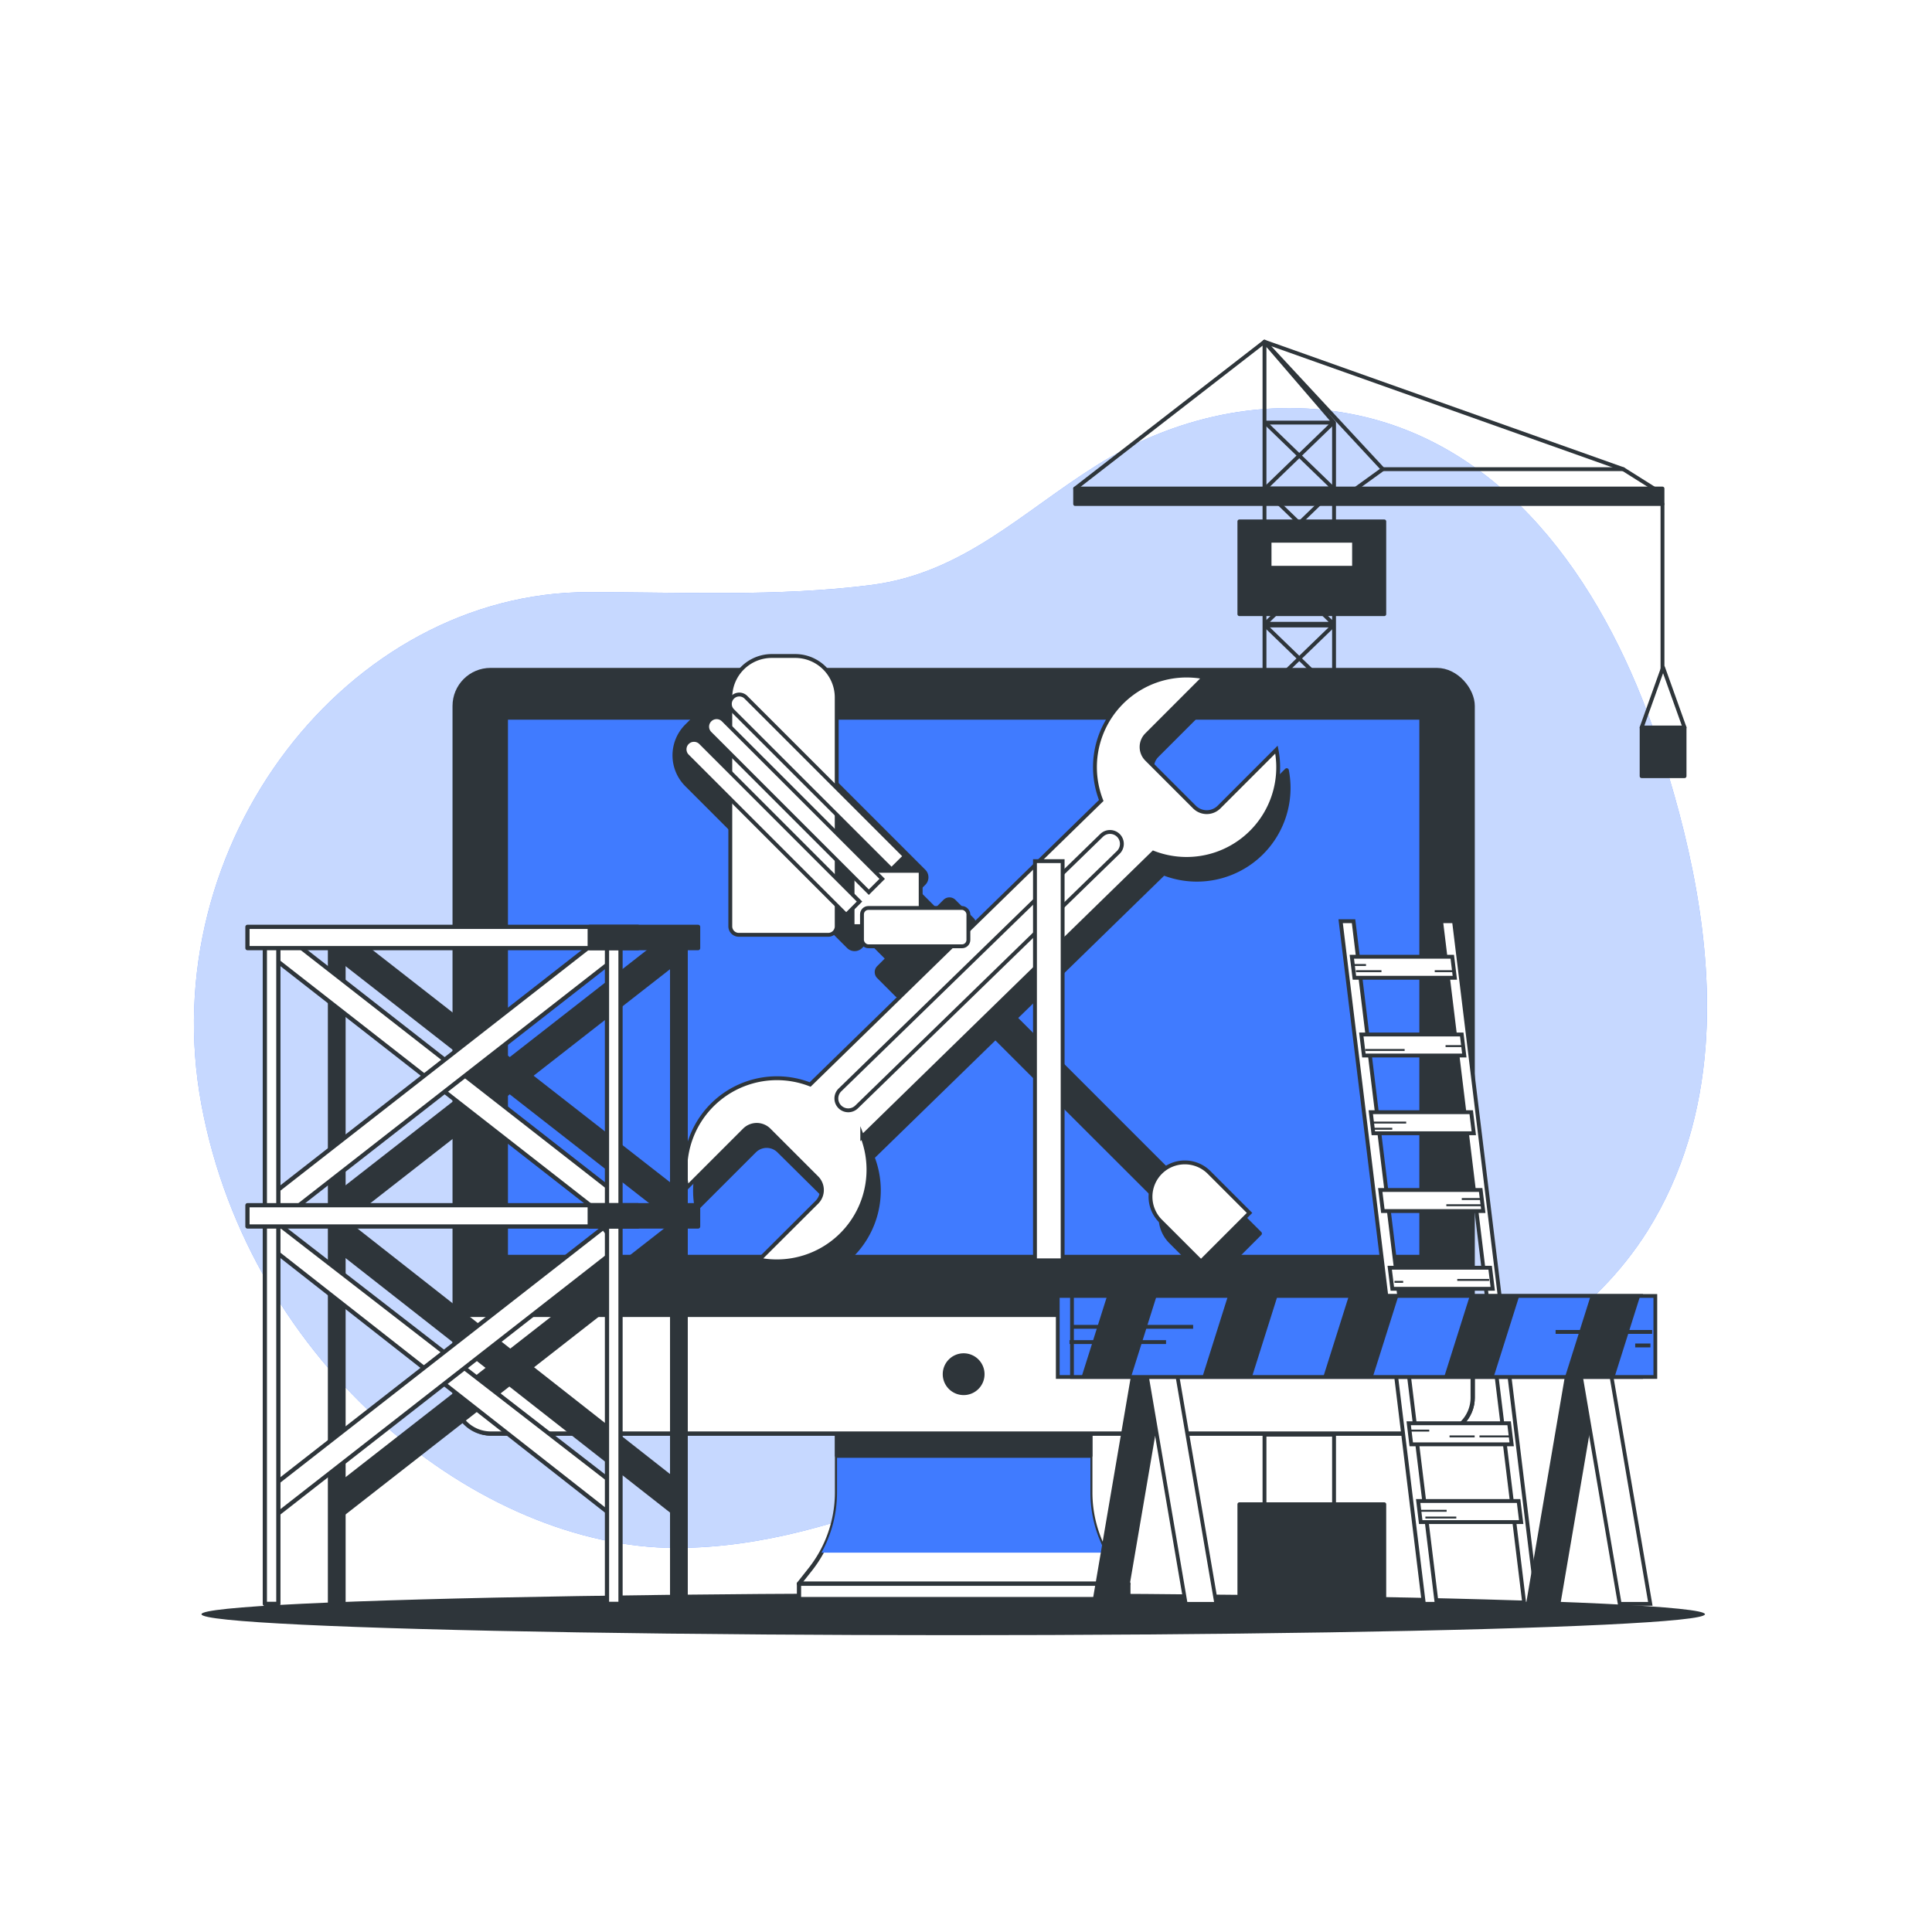<svg class="animated" id="freepik_stories-maintenance" xmlns="http://www.w3.org/2000/svg" viewBox="0 0 500 500" version="1.1" xmlns:xlink="http://www.w3.org/1999/xlink" xmlns:svgjs="http://svgjs.com/svgjs"><style>svg#freepik_stories-maintenance:not(.animated) .animable {opacity: 0;}svg#freepik_stories-maintenance.animated #freepik--background-simple--inject-1--inject-39 {animation: 1s 1 forwards cubic-bezier(.36,-0.01,.5,1.38) lightSpeedLeft;animation-delay: 0s;}svg#freepik_stories-maintenance.animated #freepik--Shadow--inject-1--inject-39 {animation: 1s 1 forwards cubic-bezier(.36,-0.01,.5,1.38) slideUp;animation-delay: 0s;}svg#freepik_stories-maintenance.animated #freepik--Crane--inject-1--inject-39 {animation: 1s 1 forwards cubic-bezier(.36,-0.01,.5,1.38) zoomIn;animation-delay: 0s;}svg#freepik_stories-maintenance.animated #freepik--Device--inject-1--inject-39 {animation: 1s 1 forwards cubic-bezier(.36,-0.01,.5,1.38) fadeIn;animation-delay: 0s;}svg#freepik_stories-maintenance.animated #freepik--Tools--inject-1--inject-39 {animation: 1s 1 forwards cubic-bezier(.36,-0.01,.5,1.38) lightSpeedRight,1.5s Infinite  linear floating;animation-delay: 0s,1s;}svg#freepik_stories-maintenance.animated #freepik--Ladders--inject-1--inject-39 {animation: 1s 1 forwards cubic-bezier(.36,-0.01,.5,1.38) slideUp;animation-delay: 0s;}            @keyframes lightSpeedLeft {              from {                transform: translate3d(-50%, 0, 0) skewX(20deg);                opacity: 0;              }              60% {                transform: skewX(-10deg);                opacity: 1;              }              80% {                transform: skewX(2deg);              }              to {                opacity: 1;                transform: translate3d(0, 0, 0);              }            }                    @keyframes slideUp {                0% {                    opacity: 0;                    transform: translateY(30px);                }                100% {                    opacity: 1;                    transform: inherit;                }            }                    @keyframes zoomIn {                0% {                    opacity: 0;                    transform: scale(0.5);                }                100% {                    opacity: 1;                    transform: scale(1);                }            }                    @keyframes fadeIn {                0% {                    opacity: 0;                }                100% {                    opacity: 1;                }            }                    @keyframes lightSpeedRight {              from {                transform: translate3d(50%, 0, 0) skewX(-20deg);                opacity: 0;              }              60% {                transform: skewX(10deg);                opacity: 1;              }              80% {                transform: skewX(-2deg);              }              to {                opacity: 1;                transform: translate3d(0, 0, 0);              }            }                    @keyframes floating {                0% {                    opacity: 1;                    transform: translateY(0px);                }                50% {                    transform: translateY(-10px);                }                100% {                    opacity: 1;                    transform: translateY(0px);                }            }        </style><!--Maintenance--><g id="freepik--background-simple--inject-1--inject-39" class="animable" style="transform-origin: 245.982px 253.107px;"><path d="M441.4,270.76c2-26.75-4.24-54.7-12.64-79.6-12.47-37-36.67-74.94-77.44-83.69-23.51-5-47.43.36-67.58,13-19.39,12.17-34.5,27.88-58.33,30.93-24.1,3.08-48.83,1.84-73.06,1.84-62.29,0-112.85,65-100.21,132.71s72.22,114.65,122.78,114.65c45.43,0,82.8-27.07,126-34.34,21.4-3.6,42.88.66,64.06-4.74,24.61-6.28,47.75-21.26,61.39-42.95C435.61,303.8,440.13,287.51,441.4,270.76Z" style="fill: rgb(64, 123, 255); transform-origin: 245.982px 253.107px;" id="elxa27ixo5vfs" class="animable"></path><g id="elerj63phxqe5"><path d="M441.4,270.76c2-26.75-4.24-54.7-12.64-79.6-12.47-37-36.67-74.94-77.44-83.69-23.51-5-47.43.36-67.58,13-19.39,12.17-34.5,27.88-58.33,30.93-24.1,3.08-48.83,1.84-73.06,1.84-62.29,0-112.85,65-100.21,132.71s72.22,114.65,122.78,114.65c45.43,0,82.8-27.07,126-34.34,21.4-3.6,42.88.66,64.06-4.74,24.61-6.28,47.75-21.26,61.39-42.95C435.61,303.8,440.13,287.51,441.4,270.76Z" style="fill: rgb(255, 255, 255); opacity: 0.7; transform-origin: 245.982px 253.107px;" class="animable"></path></g></g><g id="freepik--Shadow--inject-1--inject-39" class="animable" style="transform-origin: 246.69px 417.76px;"><ellipse cx="246.69" cy="417.76" rx="194.55" ry="5.42" style="fill: rgb(46, 53, 58); transform-origin: 246.69px 417.76px;" id="eltyimrh7qfe7" class="animable"></ellipse></g><g id="freepik--Crane--inject-1--inject-39" class="animable" style="transform-origin: 357.105px 250.87px;"><polygon points="345.25 412.82 327.25 412.82 327.25 88.44 345.25 109.37 345.25 412.82" style="fill: none; stroke: rgb(46, 53, 58); stroke-linecap: round; stroke-linejoin: round; transform-origin: 336.25px 250.63px;" id="elauc8cx89srk" class="animable"></polygon><polygon points="327.42 336.44 345.08 336.44 327.42 319.37 345.08 319.37 327.42 336.44" style="fill: none; stroke: rgb(46, 53, 58); stroke-linecap: round; stroke-linejoin: round; transform-origin: 336.25px 327.905px;" id="ela2fykgl2naw" class="animable"></polygon><polygon points="327.42 318.94 345.08 318.94 327.42 301.87 345.08 301.87 327.42 318.94" style="fill: none; stroke: rgb(46, 53, 58); stroke-linecap: round; stroke-linejoin: round; transform-origin: 336.25px 310.405px;" id="elb8mgay647ce" class="animable"></polygon><polygon points="327.42 371.29 345.08 371.29 327.42 354.22 345.08 354.22 327.42 371.29" style="fill: none; stroke: rgb(46, 53, 58); stroke-linecap: round; stroke-linejoin: round; transform-origin: 336.25px 362.755px;" id="elsegybqgn3g" class="animable"></polygon><polygon points="327.42 353.79 345.08 353.79 327.42 336.72 345.08 336.72 327.42 353.79" style="fill: none; stroke: rgb(46, 53, 58); stroke-linecap: round; stroke-linejoin: round; transform-origin: 336.25px 345.255px;" id="elgelqox20wgv" class="animable"></polygon><polygon points="327.42 301.44 345.08 301.44 327.42 284.37 345.08 284.37 327.42 301.44" style="fill: none; stroke: rgb(46, 53, 58); stroke-linecap: round; stroke-linejoin: round; transform-origin: 336.25px 292.905px;" id="ellj9r9icr52j" class="animable"></polygon><polygon points="327.42 283.94 345.08 283.94 327.42 266.87 345.08 266.87 327.42 283.94" style="fill: none; stroke: rgb(46, 53, 58); stroke-linecap: round; stroke-linejoin: round; transform-origin: 336.25px 275.405px;" id="elfvggfrrqr7j" class="animable"></polygon><polygon points="327.42 266.44 345.08 266.44 327.42 249.37 345.08 249.37 327.42 266.44" style="fill: none; stroke: rgb(46, 53, 58); stroke-linecap: round; stroke-linejoin: round; transform-origin: 336.25px 257.905px;" id="elj00jbwilutg" class="animable"></polygon><polygon points="327.42 248.94 345.08 248.94 327.42 231.87 345.08 231.87 327.42 248.94" style="fill: none; stroke: rgb(46, 53, 58); stroke-linecap: round; stroke-linejoin: round; transform-origin: 336.25px 240.405px;" id="el9cmoeiql8qf" class="animable"></polygon><polygon points="327.42 231.44 345.08 231.44 327.42 214.37 345.08 214.37 327.42 231.44" style="fill: none; stroke: rgb(46, 53, 58); stroke-linecap: round; stroke-linejoin: round; transform-origin: 336.25px 222.905px;" id="el0i34e5pupt06" class="animable"></polygon><polygon points="327.42 213.94 345.08 213.94 327.42 196.87 345.08 196.87 327.42 213.94" style="fill: none; stroke: rgb(46, 53, 58); stroke-linecap: round; stroke-linejoin: round; transform-origin: 336.25px 205.405px;" id="el2w9bgqhay6d" class="animable"></polygon><polygon points="327.42 196.44 345.08 196.44 327.42 179.37 345.08 179.37 327.42 196.44" style="fill: none; stroke: rgb(46, 53, 58); stroke-linecap: round; stroke-linejoin: round; transform-origin: 336.25px 187.905px;" id="eltbsruijt5ah" class="animable"></polygon><polygon points="327.42 178.94 345.08 178.94 327.42 161.87 345.08 161.87 327.42 178.94" style="fill: none; stroke: rgb(46, 53, 58); stroke-linecap: round; stroke-linejoin: round; transform-origin: 336.25px 170.405px;" id="el8fvez15ka1j" class="animable"></polygon><polygon points="327.42 161.44 345.08 161.44 327.42 144.37 345.08 144.37 327.42 161.44" style="fill: none; stroke: rgb(46, 53, 58); stroke-linecap: round; stroke-linejoin: round; transform-origin: 336.25px 152.905px;" id="elkfp639h98e9" class="animable"></polygon><polygon points="327.42 143.94 345.08 143.94 327.42 126.87 345.08 126.87 327.42 143.94" style="fill: none; stroke: rgb(46, 53, 58); stroke-linecap: round; stroke-linejoin: round; transform-origin: 336.25px 135.405px;" id="elvlyv9f14din" class="animable"></polygon><polygon points="327.42 126.44 345.08 126.44 327.42 109.37 345.08 109.37 327.42 126.44" style="fill: none; stroke: rgb(46, 53, 58); stroke-linecap: round; stroke-linejoin: round; transform-origin: 336.25px 117.905px;" id="elj8f8xh9hroa" class="animable"></polygon><polygon points="428.81 126.91 420.09 121.42 357.87 121.42 350.27 126.91 428.81 126.91" style="fill: none; stroke: rgb(46, 53, 58); stroke-linecap: round; stroke-linejoin: round; transform-origin: 389.54px 124.165px;" id="el2vds0izlexp" class="animable"></polygon><rect x="278.25" y="126.44" width="152" height="4" style="fill: rgb(46, 53, 58); stroke: rgb(46, 53, 58); stroke-linecap: round; stroke-linejoin: round; transform-origin: 354.25px 128.44px;" id="elw4grj6z9glj" class="animable"></rect><polyline points="420.09 121.42 327.25 88.44 357.87 121.42" style="fill: none; stroke: rgb(46, 53, 58); stroke-linecap: round; stroke-linejoin: round; transform-origin: 373.67px 104.93px;" id="elyzwx2541uv" class="animable"></polyline><line x1="327.25" y1="88.44" x2="278.25" y2="126.44" style="fill: none; stroke: rgb(46, 53, 58); stroke-linecap: round; stroke-linejoin: round; transform-origin: 302.75px 107.44px;" id="el15orcojoyyn" class="animable"></line><rect x="320.75" y="134.94" width="37.5" height="24" style="fill: rgb(46, 53, 58); stroke: rgb(46, 53, 58); stroke-linecap: round; stroke-linejoin: round; transform-origin: 339.5px 146.94px;" id="elxu0wtm2ense" class="animable"></rect><rect x="320.75" y="389.3" width="37.5" height="24" style="fill: rgb(46, 53, 58); stroke: rgb(46, 53, 58); stroke-linecap: round; stroke-linejoin: round; transform-origin: 339.5px 401.3px;" id="elljnb9fyq9se" class="animable"></rect><rect x="328.56" y="139.94" width="21.87" height="7" style="fill: rgb(255, 255, 255); stroke: rgb(46, 53, 58); stroke-linecap: round; stroke-linejoin: round; transform-origin: 339.495px 143.44px;" id="elnvjyzhru9t8" class="animable"></rect><line x1="430.25" y1="130.44" x2="430.25" y2="173.56" style="fill: rgb(255, 255, 255); stroke: rgb(46, 53, 58); stroke-linecap: round; stroke-linejoin: round; transform-origin: 430.25px 152px;" id="elz4hbhgpc699" class="animable"></line><rect x="424.85" y="188.28" width="11.11" height="12.59" style="fill: rgb(46, 53, 58); stroke: rgb(46, 53, 58); stroke-linecap: round; stroke-linejoin: round; transform-origin: 430.405px 194.575px;" id="elr3zvcrsjno" class="animable"></rect><polyline points="424.85 188.28 430.4 172.74 435.96 188.28" style="fill: none; stroke: rgb(46, 53, 58); stroke-linecap: round; stroke-linejoin: round; transform-origin: 430.405px 180.51px;" id="el7h9u7pcrw2" class="animable"></polyline></g><g id="freepik--Device--inject-1--inject-39" class="animable" style="transform-origin: 249.395px 293.62px;"><path d="M282.17,386.24V364H216.62v22.26a32.21,32.21,0,0,1-7,20l-2.87,3.62H292l-2.88-3.62A32.26,32.26,0,0,1,282.17,386.24Z" style="fill: rgb(255, 255, 255); stroke: rgb(46, 53, 58); stroke-linecap: round; stroke-linejoin: round; stroke-width: 1.095px; transform-origin: 249.375px 386.94px;" id="elrhop3etbsu" class="animable"></path><path d="M212.59,401.83H286.2a32.18,32.18,0,0,1-4-15.59V364H216.62v22.26A32.18,32.18,0,0,1,212.59,401.83Z" style="fill: rgb(64, 123, 255); mix-blend-mode: multiply; transform-origin: 249.395px 382.915px;" id="el9jyhwyka0re" class="animable"></path><rect x="216.62" y="367.33" width="65.55" height="9.4" style="fill: rgb(46, 53, 58); stroke: rgb(46, 53, 58); stroke-linecap: round; stroke-linejoin: round; stroke-width: 1.095px; transform-origin: 249.395px 372.03px;" id="el62dhc6gg5ci" class="animable"></rect><rect x="117.66" y="173.4" width="263.47" height="197.6" rx="9.29" style="fill: rgb(46, 53, 58); stroke: rgb(46, 53, 58); stroke-linecap: round; stroke-linejoin: round; stroke-width: 1.095px; transform-origin: 249.395px 272.2px;" id="elg738xw2uau" class="animable"></rect><path d="M117.66,340.29H381.13a0,0,0,0,1,0,0v21.42a9.29,9.29,0,0,1-9.29,9.29H127a9.29,9.29,0,0,1-9.29-9.29V340.29a0,0,0,0,1,0,0Z" style="fill: rgb(255, 255, 255); stroke: rgb(46, 53, 58); stroke-linecap: round; stroke-linejoin: round; stroke-width: 1.095px; transform-origin: 249.395px 355.645px;" id="elt51bq3o7ll" class="animable"></path><rect x="130.91" y="185.7" width="236.96" height="139.6" style="fill: rgb(64, 123, 255); stroke: rgb(46, 53, 58); stroke-linecap: round; stroke-linejoin: round; stroke-width: 1.095px; transform-origin: 249.39px 255.5px;" id="elobv4oturgf" class="animable"></rect><path d="M254.25,355.65a4.86,4.86,0,1,0-4.86,4.85A4.85,4.85,0,0,0,254.25,355.65Z" style="fill: rgb(46, 53, 58); stroke: rgb(46, 53, 58); stroke-linecap: round; stroke-linejoin: round; stroke-width: 1.095px; transform-origin: 249.39px 355.64px;" id="el5ffmq43h45e" class="animable"></path><rect x="206.78" y="409.87" width="85.24" height="3.97" style="fill: rgb(255, 255, 255); stroke: rgb(46, 53, 58); stroke-linecap: round; stroke-linejoin: round; stroke-width: 1.095px; transform-origin: 249.4px 411.855px;" id="el2bs4l4chvaa" class="animable"></rect></g><g id="freepik--Tools--inject-1--inject-39" class="animable animator-active" style="transform-origin: 250.482px 251.2px;"><path d="M326.51,220.68A23.72,23.72,0,0,0,333,199.36l-14.87,14.87a4.51,4.51,0,0,1-6.36,0l-12.36-12.36a4.5,4.5,0,0,1,0-6.37l14.86-14.86a23.71,23.71,0,0,0-26.64,31.87L249.26,250l-3.7-3.71,6-6a1.67,1.67,0,0,0,0-2.34l-4.68-4.68a1.65,1.65,0,0,0-2.33,0l-2.34,2.34-5.07-5.06,1.95-1.95a2.21,2.21,0,0,0,0-3.12l-41.87-41.87a10.74,10.74,0,0,0-15.2,0l-4.28,4.28a10.73,10.73,0,0,0,0,15.19l41.87,41.88a2.21,2.21,0,0,0,3.12,0l1.95-1.95,5.06,5.07-2.33,2.33a1.65,1.65,0,0,0,0,2.34l4.67,4.68a1.67,1.67,0,0,0,2.34,0l6-6,3.64,3.64-31.82,31a23.72,23.72,0,0,0-31.88,26.64l14.87-14.86a4.5,4.5,0,0,1,6.37,0L214,310.13a4.5,4.5,0,0,1,0,6.37l-14.86,14.86a23.72,23.72,0,0,0,26.65-31.87l31.82-31L301,311.83a8.89,8.89,0,0,0,2,9.5l10.47,10.47,12.56-12.57-10.47-10.46a8.89,8.89,0,0,0-9.5-2l-43.32-43.32L301.15,226A23.72,23.72,0,0,0,326.51,220.68Z" style="fill: rgb(46, 53, 58); stroke: rgb(46, 53, 58); stroke-linecap: round; stroke-linejoin: round; stroke-width: 1.095px; transform-origin: 254.016px 256px;" id="el95w43t1wy9" class="animable"></path><path d="M223.15,294.16l75.33-73.49A23.71,23.71,0,0,0,330.35,194l-14.86,14.86a4.5,4.5,0,0,1-6.37,0l-12.36-12.36a4.49,4.49,0,0,1,0-6.36l14.86-14.87A23.71,23.71,0,0,0,285,207.17l-75.33,73.49a23.71,23.71,0,0,0-31.87,26.64l14.86-14.86a4.5,4.5,0,0,1,6.37,0l12.36,12.36a4.49,4.49,0,0,1,0,6.36L196.5,326a23.72,23.72,0,0,0,26.65-31.87Z" style="fill: rgb(255, 255, 255); stroke: rgb(46, 53, 58); stroke-miterlimit: 10; transform-origin: 254.078px 250.635px;" id="eln7w48l32bln" class="animable"></path><path d="M217.35,286.45h0a3.08,3.08,0,0,1,0-4.35l67.73-65.89a3.09,3.09,0,0,1,4.36,0h0a3.09,3.09,0,0,1,0,4.36l-67.73,65.88A3.09,3.09,0,0,1,217.35,286.45Z" style="fill: rgb(255, 255, 255); stroke: rgb(46, 53, 58); stroke-miterlimit: 10; transform-origin: 253.395px 251.33px;" id="elbrdh020r6rc" class="animable"></path><g id="elipv33g45c3c"><rect x="267.85" y="222.86" width="7.16" height="103.31" style="fill: rgb(255, 255, 255); stroke: rgb(46, 53, 58); stroke-miterlimit: 10; transform-origin: 271.43px 274.515px; transform: rotate(-45deg);" class="animable"></rect></g><path d="M323.38,313.9l-12.56,12.56L300.35,316a8.89,8.89,0,0,1,0-12.57h0a8.88,8.88,0,0,1,12.56,0Z" style="fill: rgb(255, 255, 255); stroke: rgb(46, 53, 58); stroke-miterlimit: 10; transform-origin: 310.564px 313.644px;" id="elcdf46mbiw9a" class="animable"></path><g id="elt0i77escz5"><rect x="220.64" y="225.37" width="17.63" height="14.32" style="fill: rgb(255, 255, 255); stroke: rgb(46, 53, 58); stroke-miterlimit: 10; transform-origin: 229.455px 232.53px; transform: rotate(-45deg);" class="animable"></rect></g><g id="el06bwkmvs3pxc"><path d="M199.74,169.77h6.06a10.74,10.74,0,0,1,10.74,10.74v59.22a2.2,2.2,0,0,1-2.2,2.2H191.2a2.2,2.2,0,0,1-2.2-2.2V180.51A10.74,10.74,0,0,1,199.74,169.77Z" style="fill: rgb(255, 255, 255); stroke: rgb(46, 53, 58); stroke-miterlimit: 10; transform-origin: 202.77px 205.85px; transform: rotate(-45deg);" class="animable"></path></g><g id="eljang1nzlccj"><rect x="223.08" y="234.98" width="27.54" height="9.92" rx="1.65" style="fill: rgb(255, 255, 255); stroke: rgb(46, 53, 58); stroke-miterlimit: 10; transform-origin: 236.85px 239.94px; transform: rotate(-45deg);" class="animable"></rect></g><path d="M222.44,233.32,219,236.77l-41.12-41.12a2.44,2.44,0,0,1,0-3.45h0a2.43,2.43,0,0,1,3.45,0Z" style="fill: rgb(255, 255, 255); stroke: rgb(46, 53, 58); stroke-miterlimit: 10; transform-origin: 199.803px 214.126px;" id="elb2xevoatp44" class="animable"></path><path d="M228.31,227.45l-3.46,3.45-41.12-41.12a2.44,2.44,0,0,1,0-3.45h0a2.43,2.43,0,0,1,3.45,0Z" style="fill: rgb(255, 255, 255); stroke: rgb(46, 53, 58); stroke-miterlimit: 10; transform-origin: 205.663px 208.256px;" id="el2m8cwpiixzt" class="animable"></path><path d="M234.18,221.58,230.72,225,189.6,183.91a2.44,2.44,0,0,1,0-3.45h0a2.43,2.43,0,0,1,3.45,0Z" style="fill: rgb(255, 255, 255); stroke: rgb(46, 53, 58); stroke-miterlimit: 10; transform-origin: 211.533px 202.371px;" id="elezsr2y8mp5d" class="animable"></path></g><g id="freepik--Ladders--inject-1--inject-39" class="animable" style="transform-origin: 246.22px 326.745px;"><polygon points="371.82 415.07 368.49 415.07 346.96 238.41 350.3 238.41 371.82 415.07" style="fill: rgb(255, 255, 255); stroke: rgb(46, 53, 58); stroke-miterlimit: 10; transform-origin: 359.39px 326.74px;" id="elo4hxh1uqah8" class="animable"></polygon><polygon points="397.82 415.07 394.49 415.07 372.96 238.41 376.3 238.41 397.82 415.07" style="fill: rgb(255, 255, 255); stroke: rgb(46, 53, 58); stroke-miterlimit: 10; transform-origin: 385.39px 326.74px;" id="elfczpnpiozc4" class="animable"></polygon><polygon points="376.51 253.05 350.52 253.05 349.85 247.6 375.85 247.6 376.51 253.05" style="fill: rgb(255, 255, 255); stroke: rgb(46, 53, 58); stroke-miterlimit: 10; transform-origin: 363.18px 250.325px;" id="elpch8ooup7u" class="animable"></polygon><polygon points="378.96 273.17 352.97 273.17 352.31 267.72 378.3 267.72 378.96 273.17" style="fill: rgb(255, 255, 255); stroke: rgb(46, 53, 58); stroke-miterlimit: 10; transform-origin: 365.635px 270.445px;" id="elzk2vrbm1kjg" class="animable"></polygon><polygon points="381.42 293.29 355.42 293.29 354.76 287.84 380.75 287.84 381.42 293.29" style="fill: rgb(255, 255, 255); stroke: rgb(46, 53, 58); stroke-miterlimit: 10; transform-origin: 368.09px 290.565px;" id="el4k5kmqb192g" class="animable"></polygon><polygon points="383.87 313.42 357.88 313.42 357.21 307.97 383.2 307.97 383.87 313.42" style="fill: rgb(255, 255, 255); stroke: rgb(46, 53, 58); stroke-miterlimit: 10; transform-origin: 370.54px 310.695px;" id="eltxv8qtcww4m" class="animable"></polygon><polygon points="386.32 333.54 360.33 333.54 359.66 328.09 385.65 328.09 386.32 333.54" style="fill: rgb(255, 255, 255); stroke: rgb(46, 53, 58); stroke-miterlimit: 10; transform-origin: 372.99px 330.815px;" id="elv8k7xypygm" class="animable"></polygon><polygon points="388.77 353.66 362.78 353.66 362.12 348.21 388.11 348.21 388.77 353.66" style="fill: rgb(255, 255, 255); stroke: rgb(46, 53, 58); stroke-miterlimit: 10; transform-origin: 375.445px 350.935px;" id="el4or6phyy1vu" class="animable"></polygon><polygon points="391.22 373.79 365.23 373.79 364.57 368.34 390.56 368.34 391.22 373.79" style="fill: rgb(255, 255, 255); stroke: rgb(46, 53, 58); stroke-miterlimit: 10; transform-origin: 377.895px 371.065px;" id="elfvc5gai64xr" class="animable"></polygon><polygon points="393.68 393.91 367.68 393.91 367.02 388.46 393.01 388.46 393.68 393.91" style="fill: rgb(255, 255, 255); stroke: rgb(46, 53, 58); stroke-miterlimit: 10; transform-origin: 380.35px 391.185px;" id="eljo9egf2neha" class="animable"></polygon><line x1="350.12" y1="249.74" x2="353.52" y2="249.74" style="fill: none; stroke: rgb(46, 53, 58); stroke-miterlimit: 10; stroke-width: 0.5px; transform-origin: 351.82px 249.74px;" id="el8yf5ug2zk3t" class="animable"></line><line x1="350.92" y1="251.34" x2="357.52" y2="251.34" style="fill: none; stroke: rgb(46, 53, 58); stroke-miterlimit: 10; stroke-width: 0.5px; transform-origin: 354.22px 251.34px;" id="elam0zmb6p2ja" class="animable"></line><line x1="376.11" y1="251.34" x2="371.31" y2="251.34" style="fill: none; stroke: rgb(46, 53, 58); stroke-miterlimit: 10; stroke-width: 0.5px; transform-origin: 373.71px 251.34px;" id="el4jsd2v0b089" class="animable"></line><line x1="378.51" y1="270.73" x2="374.11" y2="270.73" style="fill: none; stroke: rgb(46, 53, 58); stroke-miterlimit: 10; stroke-width: 0.5px; transform-origin: 376.31px 270.73px;" id="el1qgks4axi11" class="animable"></line><line x1="353.32" y1="271.73" x2="363.52" y2="271.73" style="fill: none; stroke: rgb(46, 53, 58); stroke-miterlimit: 10; stroke-width: 0.5px; transform-origin: 358.42px 271.73px;" id="elzt9zqkp42m" class="animable"></line><line x1="355.12" y1="290.52" x2="363.92" y2="290.52" style="fill: none; stroke: rgb(46, 53, 58); stroke-miterlimit: 10; stroke-width: 0.5px; transform-origin: 359.52px 290.52px;" id="elveshcfegzy9" class="animable"></line><line x1="355.52" y1="292.12" x2="360.32" y2="292.12" style="fill: none; stroke: rgb(46, 53, 58); stroke-miterlimit: 10; stroke-width: 0.5px; transform-origin: 357.92px 292.12px;" id="elizweemr95qe" class="animable"></line><line x1="383.7" y1="310.31" x2="378.31" y2="310.31" style="fill: none; stroke: rgb(46, 53, 58); stroke-miterlimit: 10; stroke-width: 0.5px; transform-origin: 381.005px 310.31px;" id="eln7r1n0ixoan" class="animable"></line><line x1="383.31" y1="311.91" x2="374.31" y2="311.91" style="fill: none; stroke: rgb(46, 53, 58); stroke-miterlimit: 10; stroke-width: 0.5px; transform-origin: 378.81px 311.91px;" id="eljkjmziauvb" class="animable"></line><line x1="391.14" y1="371.74" x2="382.89" y2="371.74" style="fill: none; stroke: rgb(46, 53, 58); stroke-miterlimit: 10; stroke-width: 0.5px; transform-origin: 387.015px 371.74px;" id="elbjshgy82m8" class="animable"></line><line x1="364.89" y1="370.24" x2="369.89" y2="370.24" style="fill: none; stroke: rgb(46, 53, 58); stroke-miterlimit: 10; stroke-width: 0.5px; transform-origin: 367.39px 370.24px;" id="elx7g59g9y3lo" class="animable"></line><line x1="381.64" y1="371.74" x2="375.14" y2="371.74" style="fill: none; stroke: rgb(46, 53, 58); stroke-miterlimit: 10; stroke-width: 0.5px; transform-origin: 378.39px 371.74px;" id="elc19o3s680j" class="animable"></line><line x1="367.39" y1="390.99" x2="374.39" y2="390.99" style="fill: none; stroke: rgb(46, 53, 58); stroke-miterlimit: 10; stroke-width: 0.5px; transform-origin: 370.89px 390.99px;" id="elb0qq4frnt8" class="animable"></line><line x1="368.89" y1="392.74" x2="376.89" y2="392.74" style="fill: none; stroke: rgb(46, 53, 58); stroke-miterlimit: 10; stroke-width: 0.5px; transform-origin: 372.89px 392.74px;" id="elk46zow581xq" class="animable"></line><line x1="360.89" y1="331.74" x2="363.14" y2="331.74" style="fill: none; stroke: rgb(46, 53, 58); stroke-miterlimit: 10; stroke-width: 0.5px; transform-origin: 362.015px 331.74px;" id="elydxtrukz7mc" class="animable"></line><line x1="385.39" y1="331.24" x2="377.14" y2="331.24" style="fill: none; stroke: rgb(46, 53, 58); stroke-miterlimit: 10; stroke-width: 0.5px; transform-origin: 381.265px 331.24px;" id="elssvfkivcjyi" class="animable"></line><polygon points="176.97 309.44 173.01 314.6 86.87 247.35 90.84 242.19 176.97 309.44" style="fill: rgb(46, 53, 58); stroke: rgb(46, 53, 58); stroke-linecap: round; stroke-linejoin: round; stroke-width: 1.095px; transform-origin: 131.92px 278.395px;" id="elzaoojrwlb9" class="animable"></polygon><polygon points="86.87 309.44 90.84 314.6 176.97 247.35 173.01 242.19 86.87 309.44" style="fill: rgb(46, 53, 58); stroke: rgb(46, 53, 58); stroke-linecap: round; stroke-linejoin: round; stroke-width: 1.095px; transform-origin: 131.92px 278.395px;" id="elcq0s6rp26i6" class="animable"></polygon><polygon points="176.97 384.98 174.52 391.63 86.87 322.89 89.38 316.18 176.97 384.98" style="fill: rgb(46, 53, 58); stroke: rgb(46, 53, 58); stroke-linecap: round; stroke-linejoin: round; stroke-width: 1.095px; transform-origin: 131.92px 353.905px;" id="elsr3lpxil7o" class="animable"></polygon><polygon points="86.87 384.98 87.47 392.78 176.97 322.89 173.01 317.74 86.87 384.98" style="fill: rgb(46, 53, 58); stroke: rgb(46, 53, 58); stroke-linecap: round; stroke-linejoin: round; stroke-width: 1.095px; transform-origin: 131.92px 355.26px;" id="elpd1i1nd1j7" class="animable"></polygon><rect x="85.4" y="241.48" width="3.5" height="173.6" style="fill: rgb(46, 53, 58); stroke: rgb(46, 53, 58); stroke-linecap: round; stroke-linejoin: round; stroke-width: 1.095px; transform-origin: 87.15px 328.28px;" id="el2rjweigeldn" class="animable"></rect><rect x="173.95" y="241.48" width="3.5" height="173.6" style="fill: rgb(46, 53, 58); stroke: rgb(46, 53, 58); stroke-linecap: round; stroke-linejoin: round; stroke-width: 1.095px; transform-origin: 175.7px 328.28px;" id="elqa20p6waeg" class="animable"></rect><polygon points="160.12 309.44 156.15 314.6 70.02 247.35 73.98 242.19 160.12 309.44" style="fill: rgb(255, 255, 255); stroke: rgb(46, 53, 58); stroke-linecap: round; stroke-linejoin: round; stroke-width: 1.095px; transform-origin: 115.07px 278.395px;" id="elzxrzf2twgy" class="animable"></polygon><polygon points="70.02 309.44 73.98 314.6 160.12 247.35 156.15 242.19 70.02 309.44" style="fill: rgb(255, 255, 255); stroke: rgb(46, 53, 58); stroke-linecap: round; stroke-linejoin: round; stroke-width: 1.095px; transform-origin: 115.07px 278.395px;" id="elv2t545t0e6" class="animable"></polygon><polygon points="160.12 384.98 157.66 391.63 70.02 322.89 71.28 316.18 160.12 384.98" style="fill: rgb(255, 255, 255); stroke: rgb(46, 53, 58); stroke-linecap: round; stroke-linejoin: round; stroke-width: 1.095px; transform-origin: 115.07px 353.905px;" id="elhkcgzrhuwi" class="animable"></polygon><polygon points="70.02 384.98 70.62 392.78 160.12 322.89 156.15 317.74 70.02 384.98" style="fill: rgb(255, 255, 255); stroke: rgb(46, 53, 58); stroke-linecap: round; stroke-linejoin: round; stroke-width: 1.095px; transform-origin: 115.07px 355.26px;" id="eld6hbk6q8div" class="animable"></polygon><rect x="68.54" y="241.48" width="3.5" height="173.6" style="fill: rgb(255, 255, 255); stroke: rgb(46, 53, 58); stroke-linecap: round; stroke-linejoin: round; stroke-width: 1.095px; transform-origin: 70.29px 328.28px;" id="elz66765uhwym" class="animable"></rect><rect x="157.09" y="241.48" width="3.5" height="173.6" style="fill: rgb(255, 255, 255); stroke: rgb(46, 53, 58); stroke-linecap: round; stroke-linejoin: round; stroke-width: 1.095px; transform-origin: 158.84px 328.28px;" id="elkxzqkm5x8w9" class="animable"></rect><rect x="64.04" y="239.87" width="101.06" height="5.5" style="fill: rgb(255, 255, 255); stroke: rgb(46, 53, 58); stroke-linecap: round; stroke-linejoin: round; stroke-width: 1.095px; transform-origin: 114.57px 242.62px;" id="elady1u5w852m" class="animable"></rect><rect x="152.62" y="239.87" width="28.05" height="5.5" style="fill: rgb(46, 53, 58); stroke: rgb(46, 53, 58); stroke-linecap: round; stroke-linejoin: round; stroke-width: 1.095px; transform-origin: 166.645px 242.62px;" id="elzg0979ig5us" class="animable"></rect><rect x="64.04" y="311.91" width="101.06" height="5.5" style="fill: rgb(255, 255, 255); stroke: rgb(46, 53, 58); stroke-linecap: round; stroke-linejoin: round; stroke-width: 1.095px; transform-origin: 114.57px 314.66px;" id="elngt7hzmxer8" class="animable"></rect><rect x="152.62" y="311.91" width="28.05" height="5.5" style="fill: rgb(46, 53, 58); stroke: rgb(46, 53, 58); stroke-linecap: round; stroke-linejoin: round; stroke-width: 1.095px; transform-origin: 166.645px 314.66px;" id="els58pzzlo7zm" class="animable"></rect><polygon points="291.03 415.07 283.12 415.07 293.67 353.26 301.59 353.26 291.03 415.07" style="fill: rgb(46, 53, 58); stroke: rgb(46, 53, 58); stroke-miterlimit: 10; stroke-width: 0.973px; transform-origin: 292.355px 384.165px;" id="elrror7ezmwkp" class="animable"></polygon><polygon points="306.86 415.07 314.78 415.07 304.22 353.26 296.31 353.26 306.86 415.07" style="fill: rgb(255, 255, 255); stroke: rgb(46, 53, 58); stroke-miterlimit: 10; stroke-width: 0.973px; transform-origin: 305.545px 384.165px;" id="elx7i02lztijf" class="animable"></polygon><polygon points="403.35 415.07 395.44 415.07 405.99 353.26 413.9 353.26 403.35 415.07" style="fill: rgb(46, 53, 58); stroke: rgb(46, 53, 58); stroke-miterlimit: 10; stroke-width: 0.973px; transform-origin: 404.67px 384.165px;" id="elxl7ahc3kct" class="animable"></polygon><polygon points="419.18 415.07 427.1 415.07 416.54 353.26 408.63 353.26 419.18 415.07" style="fill: rgb(255, 255, 255); stroke: rgb(46, 53, 58); stroke-miterlimit: 10; stroke-width: 0.973px; transform-origin: 417.865px 384.165px;" id="elpbg2mong5nh" class="animable"></polygon><rect x="273.75" y="335.39" width="150.97" height="20.97" style="fill: rgb(64, 123, 255); stroke: rgb(46, 53, 58); stroke-miterlimit: 10; stroke-width: 0.973px; transform-origin: 349.235px 345.875px;" id="ela3p9gerb2fr" class="animable"></rect><rect x="277.43" y="335.39" width="150.97" height="20.97" style="fill: rgb(64, 123, 255); stroke: rgb(46, 53, 58); stroke-miterlimit: 10; stroke-width: 0.973px; transform-origin: 352.915px 345.875px;" id="elcm85ot108pr" class="animable"></rect><polygon points="279.9 356.36 292.71 356.36 299.33 335.39 286.52 335.39 279.9 356.36" style="fill: rgb(46, 53, 58); transform-origin: 289.615px 345.875px;" id="elejc5o74nrx" class="animable"></polygon><polygon points="330.62 335.39 317.8 335.39 311.18 356.36 324 356.36 330.62 335.39" style="fill: rgb(46, 53, 58); transform-origin: 320.9px 345.875px;" id="elxd4r3dy3y0d" class="animable"></polygon><polygon points="424.47 335.39 411.65 335.39 405.03 356.36 417.85 356.36 424.47 335.39" style="fill: rgb(46, 53, 58); transform-origin: 414.75px 345.875px;" id="el5ze3rpou9u8" class="animable"></polygon><polygon points="393.18 335.39 380.37 335.39 373.75 356.36 386.56 356.36 393.18 335.39" style="fill: rgb(46, 53, 58); transform-origin: 383.465px 345.875px;" id="elz1vqrzcufr" class="animable"></polygon><polygon points="361.9 335.39 349.08 335.39 342.46 356.36 355.28 356.36 361.9 335.39" style="fill: rgb(46, 53, 58); transform-origin: 352.18px 345.875px;" id="el76hp0pxnpwe" class="animable"></polygon><line x1="427.57" y1="344.7" x2="402.59" y2="344.7" style="fill: none; stroke: rgb(46, 53, 58); stroke-miterlimit: 10; transform-origin: 415.08px 344.7px;" id="elj4bq07k3vz" class="animable"></line><line x1="427.13" y1="348.2" x2="423.19" y2="348.2" style="fill: none; stroke: rgb(46, 53, 58); stroke-miterlimit: 10; transform-origin: 425.16px 348.2px;" id="elnu9m6cmi2cc" class="animable"></line><line x1="276.79" y1="347.33" x2="301.77" y2="347.33" style="fill: none; stroke: rgb(46, 53, 58); stroke-miterlimit: 10; transform-origin: 289.28px 347.33px;" id="elol41hsjlgg" class="animable"></line><line x1="277.22" y1="343.38" x2="308.78" y2="343.38" style="fill: none; stroke: rgb(46, 53, 58); stroke-miterlimit: 10; transform-origin: 293px 343.38px;" id="el54hl3l1na99" class="animable"></line></g><defs>     <filter id="active" height="200%">         <feMorphology in="SourceAlpha" result="DILATED" operator="dilate" radius="2"></feMorphology>                <feFlood flood-color="#32DFEC" flood-opacity="1" result="PINK"></feFlood>        <feComposite in="PINK" in2="DILATED" operator="in" result="OUTLINE"></feComposite>        <feMerge>            <feMergeNode in="OUTLINE"></feMergeNode>            <feMergeNode in="SourceGraphic"></feMergeNode>        </feMerge>    </filter>    <filter id="hover" height="200%">        <feMorphology in="SourceAlpha" result="DILATED" operator="dilate" radius="2"></feMorphology>                <feFlood flood-color="#ff0000" flood-opacity="0.5" result="PINK"></feFlood>        <feComposite in="PINK" in2="DILATED" operator="in" result="OUTLINE"></feComposite>        <feMerge>            <feMergeNode in="OUTLINE"></feMergeNode>            <feMergeNode in="SourceGraphic"></feMergeNode>        </feMerge>            <feColorMatrix type="matrix" values="0   0   0   0   0                0   1   0   0   0                0   0   0   0   0                0   0   0   1   0 "></feColorMatrix>    </filter></defs></svg>